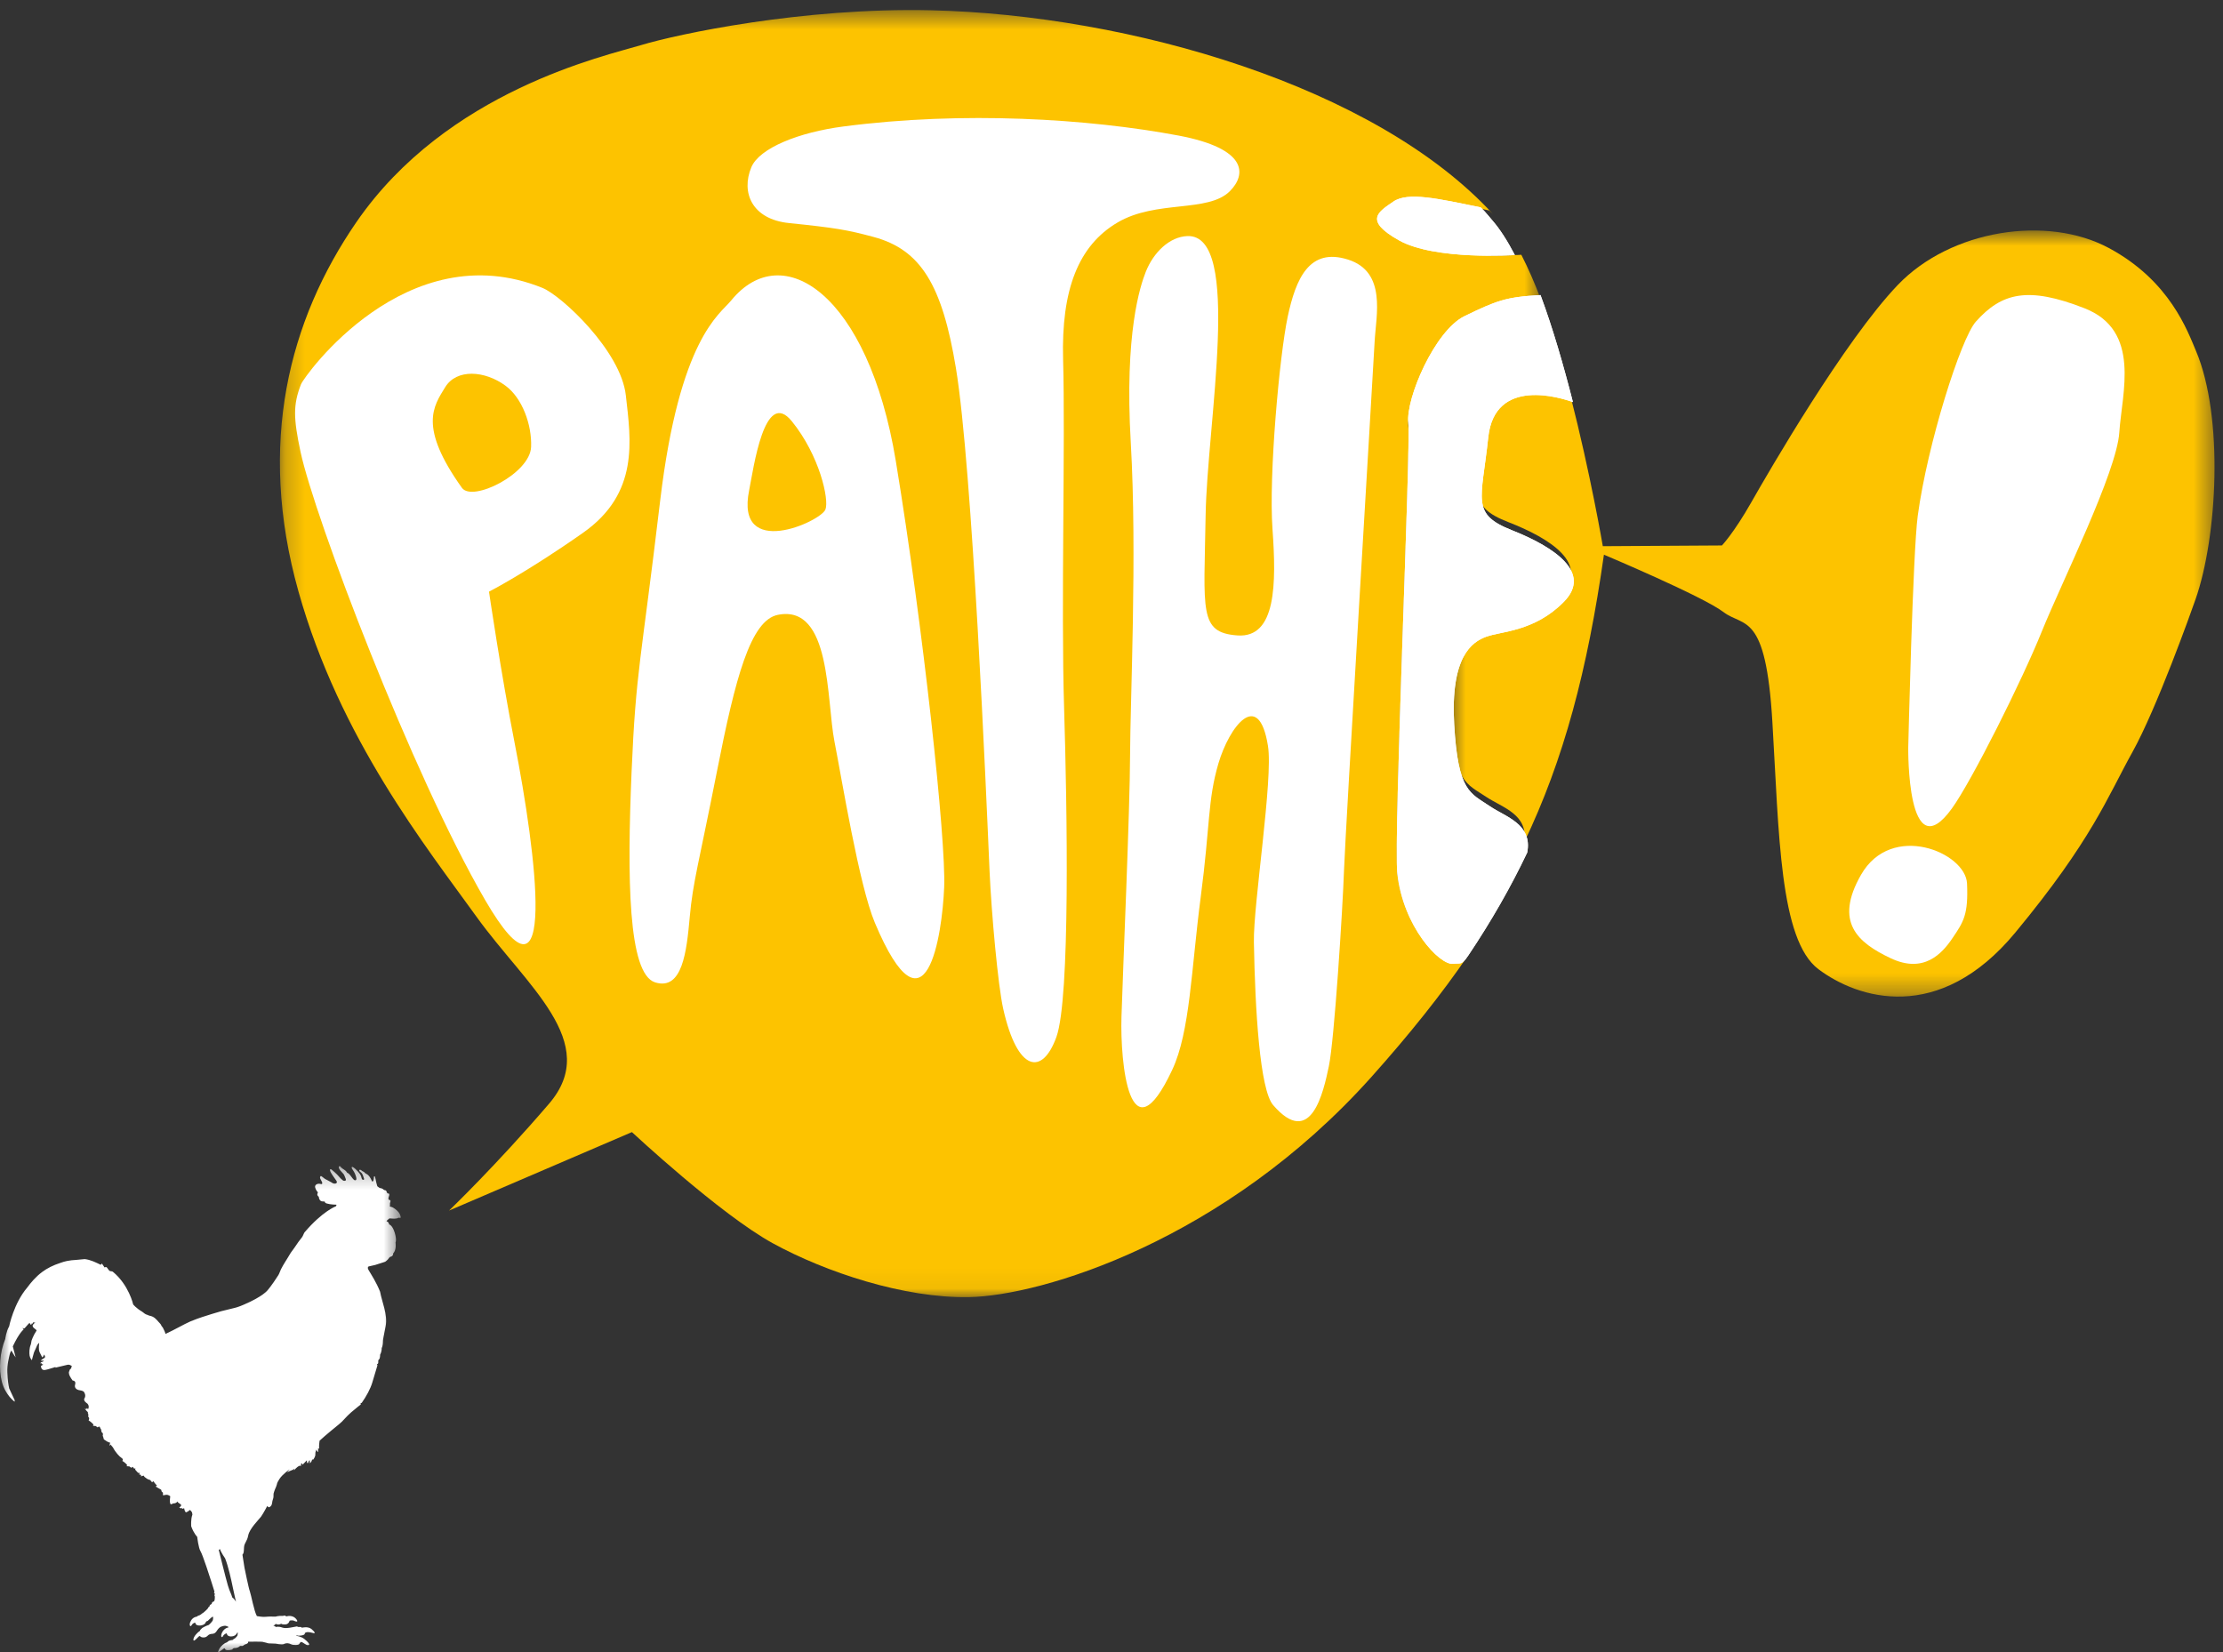 <?xml version="1.0" encoding="UTF-8"?>
<svg width="113px" height="84px" viewBox="0 0 113 84" version="1.1" xmlns="http://www.w3.org/2000/svg" xmlns:xlink="http://www.w3.org/1999/xlink">
    <rect x="0" y="0" width="113" height="84" fill="#333333" stroke="none"/>
    <title>icon/logo-color-bg-dark</title>
    <defs>
        <polygon id="path-1" points="0.001 0.277 20.368 0.277 20.368 24.998 0.001 24.998"></polygon>
        <polygon id="path-3" points="0.228 0.513 64.349 0.513 64.349 65.943 0.228 65.943"></polygon>
        <polygon id="path-5" points="0.69 0.717 39.569 0.717 39.569 39.664 0.69 39.664"></polygon>
    </defs>
    <g id="icon/logo-color-bg-dark" stroke="none" stroke-width="1" fill="none" fill-rule="evenodd">
        <g id="Group-34">
            <g id="Group-3" transform="translate(0, 59)">
                <mask id="mask-2" fill="white">
                    <use xlink:href="#path-1"></use>
                </mask>
                <g id="Clip-2"></g>
                <path d="M11.808,22.211 C11.749,22 11.69,21.952 11.583,21.596 C11.476,21.238 11.121,19.792 11.121,19.792 L11.18,19.748 C11.241,19.936 11.443,20.221 11.443,20.221 C11.606,20.629 11.749,21.284 11.842,21.733 C11.936,22.186 11.997,22.425 11.997,22.425 C11.888,22.248 11.808,22.211 11.808,22.211 M20.359,2.823 C20.319,2.665 20.235,2.579 20.086,2.459 C19.939,2.344 19.845,2.346 19.845,2.346 L19.807,2.308 C19.857,2.248 19.794,2.234 19.834,2.132 C19.872,2.029 19.834,2.011 19.834,2.011 C19.834,2.011 19.729,2.009 19.746,1.907 C19.759,1.811 19.805,1.771 19.786,1.704 C19.763,1.64 19.7,1.711 19.67,1.621 C19.628,1.484 19.582,1.511 19.582,1.511 L19.511,1.488 C19.425,1.392 19.301,1.394 19.301,1.394 L19.179,1.304 C19.099,1.063 19.084,0.79 19.034,0.796 C18.984,0.8 19.019,0.906 18.984,1.006 C18.948,1.1 18.912,1.054 18.912,1.054 C18.74,0.644 18.585,0.686 18.541,0.617 C18.498,0.548 18.469,0.584 18.372,0.498 C18.272,0.413 18.205,0.507 18.328,0.586 C18.452,0.669 18.469,0.84 18.501,0.902 C18.532,0.965 18.478,1.006 18.421,0.963 C18.362,0.919 18.394,0.827 18.303,0.69 C18.211,0.548 17.9,0.242 17.881,0.334 C17.858,0.429 17.973,0.467 18.072,0.738 C18.171,1.013 18.078,0.996 18.047,1 C18.016,1.004 17.967,0.971 17.85,0.806 C17.736,0.638 17.646,0.617 17.646,0.617 C17.593,0.517 17.514,0.473 17.411,0.406 C17.31,0.342 17.287,0.238 17.241,0.292 C17.192,0.338 17.232,0.442 17.373,0.584 C17.514,0.729 17.486,0.719 17.547,0.858 C17.608,0.996 17.591,1.023 17.499,1.031 C17.409,1.036 17.22,0.8 17.134,0.706 C17.05,0.617 16.947,0.538 16.86,0.461 C16.77,0.388 16.751,0.473 16.8,0.573 C16.846,0.665 16.991,0.877 17.087,1.006 C17.182,1.134 17.077,1.177 16.995,1.171 C16.921,1.167 16.837,1.1 16.837,1.1 C16.644,0.99 16.609,0.983 16.529,0.936 C16.447,0.886 16.329,0.765 16.302,0.788 C16.275,0.813 16.228,0.852 16.335,1.025 C16.443,1.204 16.329,1.196 16.329,1.196 C16.149,1.133 15.981,1.227 16.02,1.369 C16.058,1.511 16.161,1.617 16.161,1.617 C16.161,1.617 16.151,1.627 16.132,1.702 C16.113,1.779 16.205,1.84 16.205,1.84 C16.207,1.921 16.256,2.071 16.388,2.075 C16.627,2.077 16.422,2.123 16.611,2.181 C16.8,2.24 17.098,2.242 17.098,2.242 C17.117,2.288 17.066,2.327 17.066,2.327 C17.066,2.327 16.401,2.571 15.483,3.644 C15.451,3.681 15.397,3.836 15.363,3.881 C15.222,4.059 15.107,4.215 14.97,4.425 C14.912,4.519 14.809,4.634 14.756,4.725 C14.586,5.021 14.422,5.246 14.28,5.529 C14.244,5.607 14.191,5.761 14.147,5.827 C13.801,6.369 13.61,6.582 13.61,6.582 C13.61,6.582 13.381,6.906 12.373,7.332 C12.154,7.427 12.018,7.471 11.736,7.536 C11.394,7.613 11.09,7.694 10.781,7.794 C10.449,7.902 10.164,7.975 9.664,8.182 C9.336,8.327 8.864,8.606 8.412,8.811 C8.412,8.811 8.398,8.732 8.334,8.606 C8.316,8.579 8.292,8.521 8.278,8.492 C8.259,8.461 8.238,8.448 8.217,8.415 C8.198,8.386 8.19,8.352 8.166,8.319 C8.139,8.279 8.093,8.24 8.057,8.198 C7.935,8.057 7.831,7.927 7.597,7.884 C7.553,7.873 7.52,7.854 7.486,7.84 C7.467,7.838 7.427,7.817 7.408,7.811 C7.343,7.781 7.276,7.711 7.222,7.679 C6.915,7.5 6.77,7.313 6.77,7.313 C6.77,7.313 6.55,6.319 5.735,5.65 C5.693,5.617 5.607,5.633 5.567,5.604 C5.5,5.55 5.46,5.444 5.405,5.411 L5.298,5.425 L5.287,5.39 L5.178,5.232 L5.122,5.298 C4.884,5.184 4.611,5.042 4.307,5.008 L3.883,5.048 C3.715,5.056 3.557,5.073 3.404,5.104 C3.29,5.125 3.177,5.163 3.066,5.202 C2.711,5.317 2.4,5.469 2.137,5.667 C1.814,5.909 1.566,6.207 1.386,6.452 C0.699,7.256 0.464,8.429 0.464,8.429 C0.317,8.675 0.268,9.067 0.268,9.067 C-0.009,9.752 -0.078,10.581 0.098,11.256 C0.277,11.927 0.743,12.258 0.743,12.258 L0.745,12.177 C0.659,11.996 0.466,11.581 0.466,11.581 C0.426,11.402 0.39,11.177 0.373,10.775 C0.352,10.373 0.466,9.975 0.495,9.842 C0.525,9.717 0.581,9.659 0.581,9.659 C0.64,9.779 0.795,10.004 0.795,10.004 C0.754,9.831 0.651,9.444 0.651,9.444 C0.984,8.74 1.194,8.594 1.194,8.594 L1.194,8.561 C1.157,8.538 1.132,8.515 1.132,8.515 C1.211,8.534 1.249,8.525 1.249,8.525 C1.381,8.365 1.501,8.248 1.501,8.248 C1.545,8.334 1.585,8.357 1.585,8.357 L1.614,8.279 L1.654,8.292 L1.682,8.227 C1.719,8.215 1.761,8.24 1.761,8.24 L1.824,8.219 C1.684,8.286 1.654,8.394 1.654,8.394 L1.692,8.482 L1.841,8.606 L1.862,8.636 C1.68,8.904 1.602,9.161 1.602,9.161 C1.596,9.238 1.564,9.357 1.564,9.357 C1.489,9.521 1.482,9.788 1.505,9.917 C1.528,10.052 1.619,10.148 1.619,10.148 C1.619,10.148 1.684,9.892 1.722,9.771 C1.764,9.65 1.797,9.619 1.85,9.479 C1.898,9.34 1.974,9.281 1.974,9.281 L1.993,9.263 C1.99,9.331 1.94,9.607 2.02,9.752 C2.1,9.9 2.137,10.008 2.161,10 C2.19,9.986 2.244,9.857 2.244,9.857 C2.244,9.857 2.263,9.894 2.282,9.934 C2.301,9.979 2.276,10.021 2.276,10.021 C2.079,10.133 2.076,10.173 2.076,10.173 L2.14,10.171 C2.318,10.163 2.158,10.227 2.158,10.227 C2.045,10.259 2.053,10.306 2.053,10.306 L2.129,10.309 L2.121,10.346 L2.179,10.354 L2.188,10.375 L2.079,10.444 C2.104,10.679 2.232,10.671 2.434,10.611 C2.639,10.554 2.826,10.492 2.826,10.492 L2.816,10.527 C2.816,10.527 3.282,10.413 3.42,10.383 C3.557,10.348 3.658,10.459 3.658,10.459 C3.61,10.5 3.62,10.571 3.62,10.571 C3.532,10.596 3.525,10.706 3.525,10.706 C3.525,10.706 3.481,10.729 3.513,10.861 C3.546,10.992 3.693,11.181 3.693,11.181 C3.815,11.19 3.855,11.273 3.817,11.396 C3.778,11.519 3.849,11.652 4.069,11.679 C4.29,11.711 4.29,11.804 4.29,11.804 C4.372,11.936 4.309,12.061 4.309,12.061 C4.189,12.207 4.441,12.352 4.441,12.352 C4.565,12.484 4.483,12.629 4.483,12.629 L4.449,12.581 L4.445,12.648 L4.397,12.571 L4.391,12.64 L4.309,12.604 C4.384,12.727 4.466,12.783 4.466,12.783 L4.466,12.846 L4.489,12.877 L4.483,12.931 C4.515,12.984 4.475,13.015 4.475,13.015 C4.584,13.084 4.504,13.206 4.504,13.206 C4.666,13.309 4.754,13.421 4.754,13.421 L4.725,13.481 L4.863,13.494 L4.964,13.563 L5.033,13.513 L5.088,13.569 L5.113,13.634 L5.14,13.661 L5.143,13.719 C5.185,13.763 5.153,13.804 5.153,13.804 C5.277,13.846 5.22,13.984 5.22,13.984 C5.248,14.036 5.279,14.173 5.279,14.173 L5.441,14.279 L5.548,14.329 L5.6,14.336 L5.563,14.498 L5.623,14.438 L5.745,14.588 C5.867,14.827 6.073,15.052 6.184,15.119 C6.295,15.192 6.216,15.265 6.216,15.265 C6.377,15.361 6.465,15.477 6.465,15.477 L6.436,15.536 L6.575,15.546 L6.676,15.617 L6.747,15.567 L6.816,15.658 L6.886,15.65 L6.869,15.709 L7.018,15.873 L7.11,15.881 L7.07,15.952 L7.177,15.984 L7.159,16.054 L7.299,16.013 L7.348,16.082 L7.471,16.175 L7.581,16.225 L7.631,16.236 L7.732,16.356 L7.791,16.296 L7.912,16.45 L7.98,16.517 L7.912,16.569 C7.952,16.598 8.192,16.731 8.192,16.731 L8.221,16.831 L8.284,16.881 L8.284,17.015 C8.284,17.015 8.314,17.015 8.433,16.992 C8.553,16.971 8.654,17.065 8.654,17.065 C8.593,17.521 8.704,17.471 8.704,17.471 L8.817,17.427 C8.975,17.427 9.019,17.327 9.019,17.327 C9.034,17.409 9.195,17.448 9.208,17.513 C9.217,17.569 9.109,17.64 9.109,17.64 L9.208,17.684 L9.259,17.652 L9.259,17.711 L9.359,17.671 C9.41,17.934 9.479,17.873 9.479,17.873 C9.479,17.873 9.597,17.823 9.63,17.773 C9.66,17.721 9.762,17.884 9.762,17.884 L9.781,17.996 C9.689,18.238 9.72,18.594 9.72,18.594 C9.859,18.973 10.025,19.127 10.025,19.127 C10.025,19.127 10.086,19.694 10.197,19.867 C10.304,20.036 10.691,21.24 10.756,21.446 C10.823,21.65 10.903,21.913 10.903,21.913 C10.903,21.913 10.863,21.994 10.894,21.996 C10.928,21.996 10.918,22.05 10.918,22.05 C10.875,22.127 10.918,22.109 10.92,22.154 C10.922,22.194 10.93,22.413 10.846,22.423 C10.766,22.433 10.76,22.538 10.76,22.538 C10.632,22.604 10.663,22.629 10.655,22.654 C10.645,22.675 10.575,22.727 10.575,22.727 L10.573,22.759 C10.573,22.759 10.518,22.811 10.489,22.848 C10.456,22.884 10.34,22.981 10.34,22.981 L10.279,23.019 L10.214,23.071 L10.164,23.102 L10.117,23.123 L10.063,23.138 L10.027,23.171 L10.002,23.184 C9.823,23.213 9.729,23.327 9.67,23.463 C9.611,23.606 9.67,23.748 9.744,23.615 C9.815,23.49 9.928,23.49 9.928,23.49 C9.928,23.49 9.916,23.617 10.103,23.634 C10.288,23.646 10.376,23.575 10.405,23.55 C10.435,23.531 10.472,23.446 10.472,23.446 C10.489,23.415 10.558,23.402 10.558,23.402 C10.636,23.332 10.67,23.286 10.743,23.231 C10.813,23.175 10.829,23.188 10.829,23.188 C10.829,23.188 10.846,23.294 10.812,23.381 C10.773,23.463 10.615,23.604 10.615,23.604 C10.453,23.659 10.33,23.729 10.3,23.748 C10.269,23.763 10.174,23.867 10.174,23.867 L10.172,23.9 C10.059,23.969 9.859,24.167 9.834,24.321 C9.809,24.477 9.933,24.365 10,24.296 C10.069,24.221 10.128,24.175 10.128,24.175 L10.172,24.175 C10.206,24.248 10.428,24.281 10.531,24.175 C10.636,24.063 10.716,24.067 10.779,24.059 C10.844,24.05 10.928,24.063 11.044,23.873 C11.165,23.688 11.304,23.663 11.407,23.65 C11.506,23.634 11.625,23.715 11.625,23.715 L11.596,23.736 C11.403,23.775 11.285,23.954 11.253,24.094 C11.22,24.223 11.291,24.265 11.329,24.183 C11.365,24.096 11.482,24.038 11.505,24.036 C11.527,24.031 11.533,24.065 11.533,24.065 C11.56,24.183 11.715,24.211 11.846,24.179 C11.982,24.144 12.016,24.067 12.039,24.029 C12.06,23.99 12.085,23.983 12.085,23.983 C12.085,23.983 12.083,24.09 12.073,24.133 C12.064,24.175 11.951,24.282 11.951,24.282 C11.844,24.332 11.839,24.365 11.839,24.365 C11.627,24.392 11.611,24.433 11.59,24.446 C11.569,24.461 11.535,24.492 11.535,24.492 C11.371,24.54 11.243,24.69 11.182,24.769 C11.123,24.848 11.041,25.046 11.119,24.99 C11.224,24.913 11.38,24.806 11.38,24.806 C11.445,24.759 11.417,24.846 11.491,24.875 C11.606,24.917 11.804,24.856 11.804,24.856 C11.842,24.792 11.892,24.784 11.892,24.784 C12.121,24.784 12.201,24.675 12.201,24.675 L12.335,24.675 L12.448,24.6 C12.667,24.544 12.604,24.459 12.604,24.459 C12.677,24.454 13.253,24.452 13.337,24.463 C13.421,24.477 13.65,24.544 13.65,24.544 L14.007,24.558 C14.007,24.558 14.338,24.623 14.422,24.581 C14.588,24.504 14.698,24.544 14.798,24.59 C14.899,24.644 15.183,24.64 15.214,24.575 C15.244,24.506 15.298,24.469 15.298,24.469 C15.443,24.492 15.533,24.648 15.666,24.634 C15.802,24.623 15.653,24.469 15.477,24.325 C15.302,24.183 15.065,24.161 15.065,24.161 L15.059,24.144 C15.138,24.119 15.082,24.175 15.309,24.144 C15.538,24.113 15.491,24.023 15.491,24.023 C15.571,23.95 15.71,23.959 15.882,24.008 C16.056,24.063 16.027,23.981 15.838,23.819 C15.651,23.661 15.348,23.748 15.348,23.748 L15.298,23.711 L15.166,23.711 L15.092,23.681 C14.939,23.702 14.548,23.815 14.345,23.738 C14.145,23.665 14.034,23.711 14.034,23.711 L13.889,23.625 C13.969,23.636 14.013,23.55 14.013,23.55 C14.164,23.633 14.298,23.542 14.298,23.542 C14.298,23.542 14.298,23.584 14.49,23.582 C14.689,23.575 14.718,23.396 14.718,23.396 C14.777,23.356 14.918,23.381 14.918,23.381 C15.195,23.515 15.092,23.356 15.092,23.356 C14.899,23.054 14.565,23.171 14.565,23.171 C14.42,23.088 14.403,23.148 14.403,23.148 C14.152,23.129 14.013,23.184 14.013,23.184 C13.853,23.184 13.689,23.171 13.515,23.192 C13.356,23.213 13.057,23.156 13.057,23.156 C12.913,22.9 12.766,22.075 12.703,21.907 C12.637,21.738 12.427,20.694 12.427,20.694 L12.324,20.036 C12.392,19.956 12.392,19.913 12.404,19.663 C12.419,19.419 12.555,19.386 12.619,19.05 C12.684,18.717 13.139,18.269 13.267,18.104 C13.389,17.934 13.585,17.558 13.585,17.558 C13.666,17.669 13.715,17.619 13.78,17.546 C13.841,17.473 13.834,17.319 13.858,17.267 C13.883,17.213 13.9,17.113 13.9,17.113 L13.906,16.929 C13.946,16.769 14.032,16.588 14.032,16.588 L14.068,16.483 L14.084,16.425 C14.084,16.425 14.063,16.415 14.206,16.184 C14.353,15.954 14.723,15.694 14.723,15.694 L14.595,15.848 C14.672,15.8 14.901,15.713 14.901,15.713 L14.973,15.654 L14.939,15.754 C15.237,15.413 15.298,15.531 15.298,15.531 L15.307,15.406 C15.336,15.346 15.384,15.459 15.384,15.459 C15.502,15.342 15.598,15.236 15.598,15.236 L15.607,15.365 L15.661,15.377 C15.676,15.281 15.741,15.225 15.741,15.225 C15.771,15.306 15.729,15.419 15.729,15.419 L15.777,15.334 L15.787,15.359 C15.838,15.315 15.867,15.196 15.867,15.196 L15.924,15.2 C15.924,15.2 16.044,15.04 16.029,14.929 C16.02,14.811 16.086,14.688 16.086,14.688 C16.1,14.786 16.17,14.819 16.17,14.819 L16.17,14.625 L16.22,14.654 C16.21,14.456 16.245,14.24 16.245,14.24 C16.503,13.994 17.232,13.404 17.232,13.404 C17.425,13.256 17.583,13.027 17.854,12.794 C18.129,12.559 18.339,12.4 18.339,12.4 L18.328,12.336 L18.389,12.313 C18.618,11.992 18.832,11.598 18.925,11.281 C19.019,10.961 19.185,10.413 19.185,10.413 L19.164,10.346 C19.282,10.329 19.185,10.173 19.255,10.117 C19.332,10.065 19.32,9.873 19.32,9.873 C19.418,9.684 19.402,9.531 19.402,9.531 C19.444,9.469 19.465,9.302 19.464,9.202 C19.458,9.107 19.507,8.932 19.603,8.415 C19.714,7.823 19.414,7.188 19.32,6.665 C19.129,6.183 18.889,5.825 18.736,5.565 C18.648,5.419 18.74,5.381 18.74,5.381 L19.07,5.306 L19.582,5.142 C19.582,5.142 19.704,5.058 19.752,4.982 C19.798,4.911 19.838,4.892 19.838,4.892 C20.008,4.861 19.985,4.721 19.985,4.721 C20.168,4.529 20.105,4.167 20.105,4.167 C20.105,4.167 20.179,4.044 20.063,3.659 C19.941,3.271 19.784,3.248 19.784,3.248 C19.784,3.248 19.79,3.236 19.75,3.159 C19.71,3.086 19.647,3.09 19.647,3.09 C19.67,3.031 19.71,3.017 19.756,2.971 C19.796,2.927 19.836,2.94 19.836,2.94 C19.924,2.946 19.958,2.954 20.055,2.952 C20.151,2.946 20.202,2.938 20.25,2.909 C20.304,2.884 20.399,2.979 20.359,2.823" id="Fill-1" fill="#FFFFFF" mask="url(#mask-2)"></path>
            </g>
            <g id="Group-6" transform="translate(14, 0)">
                <mask id="mask-4" fill="white">
                    <use xlink:href="#path-3"></use>
                </mask>
                <g id="Clip-5"></g>
                <path d="M59.876,48.949 C59.191,49.017 57.324,47.074 57.031,44.385 C56.838,42.553 57.727,22.942 57.592,21.716 C57.458,20.49 58.954,17.059 60.478,16.334 C62.085,15.573 62.561,15.377 64.349,15.283 C64.029,14.428 63.685,13.636 63.33,12.948 C63.332,12.95 63.332,12.952 63.332,12.952 C63.332,12.952 59.568,13.214 57.869,12.258 C56.171,11.3 56.92,10.896 57.601,10.418 C58.283,9.946 59.692,10.286 61.703,10.7 C61.703,10.7 61.777,10.774 61.887,10.879 C55.912,4.382 43.411,0.76 33.35,0.523 C26.795,0.37 20.42,1.74 18.595,2.291 C16.773,2.843 8.722,4.594 4.108,11.304 C0.69,16.28 -0.939,22.55 1.169,30.059 C3.277,37.568 7.692,43.084 10.219,46.6 C12.75,50.117 16.592,52.992 13.905,56.114 C11.225,59.24 8.827,61.541 8.827,61.541 L18.122,57.552 C18.122,57.552 22.606,61.737 25.292,63.208 C27.979,64.678 31.964,66 35.251,65.941 C38.917,65.879 48.247,63.089 55.711,54.75 C57.642,52.588 59.271,50.554 60.655,48.528 C60.301,49.037 60.323,48.901 59.876,48.949" id="Fill-4" fill="#FDC300" mask="url(#mask-4)"></path>
            </g>
            <g id="Group-9" transform="translate(73, 11)">
                <mask id="mask-6" fill="white">
                    <use xlink:href="#path-5"></use>
                </mask>
                <g id="Clip-8"></g>
                <path d="M38.627,6.84 C38.205,5.854 37.313,3.277 34.193,1.606 C31.079,-0.069 26.172,0.659 23.463,3.492 C20.757,6.323 16.906,12.98 16.02,14.54 C15.132,16.1 14.53,16.729 14.53,16.729 L8.474,16.766 C8.474,16.766 7.853,13.094 6.815,9.064 C6.215,8.849 2.797,7.768 2.465,10.843 C2.113,14.056 1.563,14.72 3.681,15.546 C5.797,16.368 7.847,17.676 6.34,19.173 C4.831,20.677 3.119,20.655 2.363,20.929 C1.613,21.2 0.514,21.95 0.713,25.368 C0.911,28.793 1.533,28.83 2.555,29.515 C3.355,30.05 4.745,30.411 4.464,31.848 C6.492,27.623 7.699,23.053 8.531,17.198 C8.531,17.198 13.562,19.316 14.607,20.114 C15.651,20.909 16.762,20.062 17.094,25.7 C17.432,31.337 17.451,36.778 19.435,38.27 C21.418,39.763 25.556,41.106 29.447,36.403 C33.346,31.692 34.125,29.519 35.396,27.233 C36.626,25.025 38.379,20.111 38.605,19.464 C39.71,16.307 40.05,10.21 38.627,6.84" id="Fill-7" fill="#FDC300" mask="url(#mask-6)"></path>
            </g>
            <path d="M31.813,20.103 C31.565,17.839 28.539,15.026 27.572,14.635 C20.654,11.845 15.461,19.123 15.301,19.535 C14.89,20.586 14.918,21.275 15.276,22.966 C15.988,26.298 20.937,39.335 24.652,45.74 C28.405,52.206 27.244,43.296 26.163,37.786 C25.453,34.159 24.857,30.078 24.857,30.078 C24.857,30.078 26.762,29.105 29.635,27.087 C32.51,25.07 32.067,22.369 31.813,20.103" id="Fill-10" fill="#FFFFFF"></path>
            <path d="M37.159,15.285 C36.594,15.979 34.543,17.185 33.557,25.459 C32.578,33.711 32.327,34.021 32.104,39.25 C31.878,44.598 31.917,49.509 33.3,49.94 C34.69,50.373 34.904,48.368 35.062,46.609 C35.219,44.844 35.527,43.863 36.453,39.172 C37.376,34.485 38.148,31.524 39.547,31.255 C42.266,30.717 42.003,35.591 42.418,37.699 C42.799,39.638 43.668,45.002 44.473,46.915 C47.083,53.106 47.894,47.51 47.994,45.115 C48.097,42.73 46.926,31.87 45.533,23.418 C44.137,14.967 39.778,12.055 37.159,15.285" id="Fill-12" fill="#FFFFFF"></path>
            <path d="M62.516,9.72 C63.361,8.869 63.437,7.56 59.912,6.892 C55.33,6.032 48.959,5.635 42.877,6.429 C40.616,6.723 38.605,7.521 38.192,8.502 C37.654,9.792 38.23,11.152 40.118,11.341 C42.45,11.58 43.071,11.685 44.403,12.045 C46.805,12.689 47.895,14.489 48.591,18.712 C49.427,23.764 50.138,40.456 50.3,44.255 C50.398,46.452 50.731,50.101 50.995,51.282 C51.72,54.512 52.988,54.697 53.701,52.712 C54.407,50.735 54.248,41.083 54.09,35.971 C53.931,30.855 54.157,22.419 54.04,18.276 C53.943,14.731 54.812,12.487 56.805,11.312 C58.77,10.152 61.408,10.825 62.516,9.72" id="Fill-14" fill="#FFFFFF"></path>
            <path d="M68.526,13.197 C66.555,12.57 65.871,14.16 65.457,16.101 C65.045,18.039 64.486,24.131 64.684,26.901 C64.882,29.674 64.876,32.446 62.901,32.303 C60.931,32.161 61.207,31.067 61.284,26.219 C61.356,21.539 63.165,11.912 60.364,12.001 C59.445,12.032 58.631,12.835 58.24,13.824 C57.968,14.516 57.152,16.912 57.481,22.522 C57.807,28.137 57.452,35.617 57.444,38.385 C57.438,41.156 57.079,49.328 57.007,51.687 C56.935,54.039 57.417,59.012 59.585,54.391 C60.496,52.454 60.554,49.27 61.036,45.597 C61.519,41.929 61.385,40.683 61.935,38.812 C62.485,36.944 63.981,34.967 64.453,37.917 C64.725,39.582 63.703,45.98 63.738,47.896 C63.8,51.348 64.041,55.4 64.717,56.179 C66.646,58.415 67.273,55.516 67.549,54.202 C67.825,52.887 68.247,46.308 68.32,44.23 C68.394,42.152 69.735,19.961 69.876,17.355 C69.946,16.038 70.498,13.824 68.526,13.197" id="Fill-16" fill="#FFFFFF"></path>
            <path d="M75.745,40.994 C74.731,40.303 74.116,40.268 73.919,36.826 C73.726,33.391 74.808,32.638 75.553,32.367 C76.299,32.09 77.995,32.114 79.486,30.603 C80.979,29.096 78.951,27.786 76.855,26.956 C74.76,26.126 75.306,25.461 75.652,22.23 C75.98,19.14 79.364,20.227 79.955,20.442 C79.486,18.6 78.933,16.681 78.308,15 C76.529,15.094 76.056,15.294 74.454,16.067 C72.942,16.793 71.451,20.258 71.588,21.496 C71.72,22.732 70.833,42.542 71.028,44.392 C71.316,47.103 73.178,49.067 73.858,48.998 C74.304,48.949 74.281,49.085 74.636,48.574 C75.797,46.842 76.786,45.118 77.632,43.338 C77.91,41.892 76.533,41.529 75.745,40.994" id="Fill-18" fill="#FFFFFF"></path>
            <path d="M75.745,40.994 C74.731,40.303 74.116,40.268 73.919,36.826 C73.726,33.391 74.808,32.638 75.553,32.367 C76.299,32.09 77.995,32.114 79.486,30.603 C80.979,29.096 78.951,27.786 76.855,26.956 C74.76,26.126 75.306,25.461 75.652,22.23 C75.98,19.14 79.364,20.227 79.955,20.442 C79.486,18.6 78.933,16.681 78.308,15 C76.529,15.094 76.056,15.294 74.454,16.067 C72.942,16.793 71.451,20.258 71.588,21.496 C71.72,22.732 70.833,42.542 71.028,44.392 C71.316,47.103 73.178,49.067 73.858,48.998 C74.304,48.949 74.281,49.085 74.636,48.574 C75.797,46.842 76.786,45.118 77.632,43.338 C77.91,41.892 76.533,41.529 75.745,40.994" id="Fill-20" fill="#FFFFFF"></path>
            <path d="M94.601,44.47 C93.219,46.885 94.433,47.921 96.106,48.712 C97.779,49.504 98.71,48.497 99.257,47.68 C99.816,46.852 100.057,46.492 99.989,44.915 C99.918,43.335 96.152,41.758 94.601,44.47" id="Fill-22" fill="#FFFFFF"></path>
            <path d="M105.963,15.672 C103.075,14.538 101.742,14.888 100.435,16.354 C99.675,17.208 97.979,22.559 97.483,26.22 C97.233,28.073 97,38.008 97,38.008 C97,38.008 96.921,44.286 99.222,41.096 C100.247,39.668 102.8,34.565 103.794,32.09 C104.792,29.62 107.601,23.987 107.729,21.981 C107.861,19.976 108.855,16.803 105.963,15.672" id="Fill-24" fill="#FFFFFF"></path>
            <path d="M70.825,10.25 C70.093,10.758 69.284,11.195 71.118,12.22 C72.943,13.243 77,12.966 77,12.966 C77,12.966 77,12.957 76.998,12.955 C76.63,12.253 76.249,11.649 75.852,11.195 C75.722,11.041 75.584,10.875 75.448,10.725 C75.331,10.608 75.267,10.543 75.267,10.543 C73.1,10.096 71.559,9.741 70.825,10.25" id="Fill-26" fill="#FFFFFF"></path>
            <path d="M70.825,10.25 C70.093,10.758 69.284,11.195 71.118,12.22 C72.943,13.243 77,12.966 77,12.966 C77,12.966 77,12.957 76.998,12.955 C76.63,12.253 76.249,11.649 75.852,11.195 C75.722,11.041 75.584,10.875 75.448,10.725 C75.331,10.608 75.267,10.543 75.267,10.543 C73.1,10.096 71.559,9.741 70.825,10.25" id="Fill-28" fill="#FFFFFF"></path>
            <path d="M38.081,24.922 C37.357,28.485 41.722,26.52 41.959,25.899 C42.154,25.397 41.663,23.161 40.255,21.421 C38.854,19.68 38.304,23.83 38.081,24.922" id="Fill-30" fill="#FDC300"></path>
            <path d="M25.691,19.605 C24.65,18.841 23.211,18.728 22.626,19.689 C22.039,20.649 21.259,21.688 23.48,24.799 C24.012,25.543 26.946,24.079 26.997,22.72 C27.042,21.591 26.545,20.227 25.691,19.605" id="Fill-32" fill="#FDC300"></path>
        </g>
    </g>
</svg>